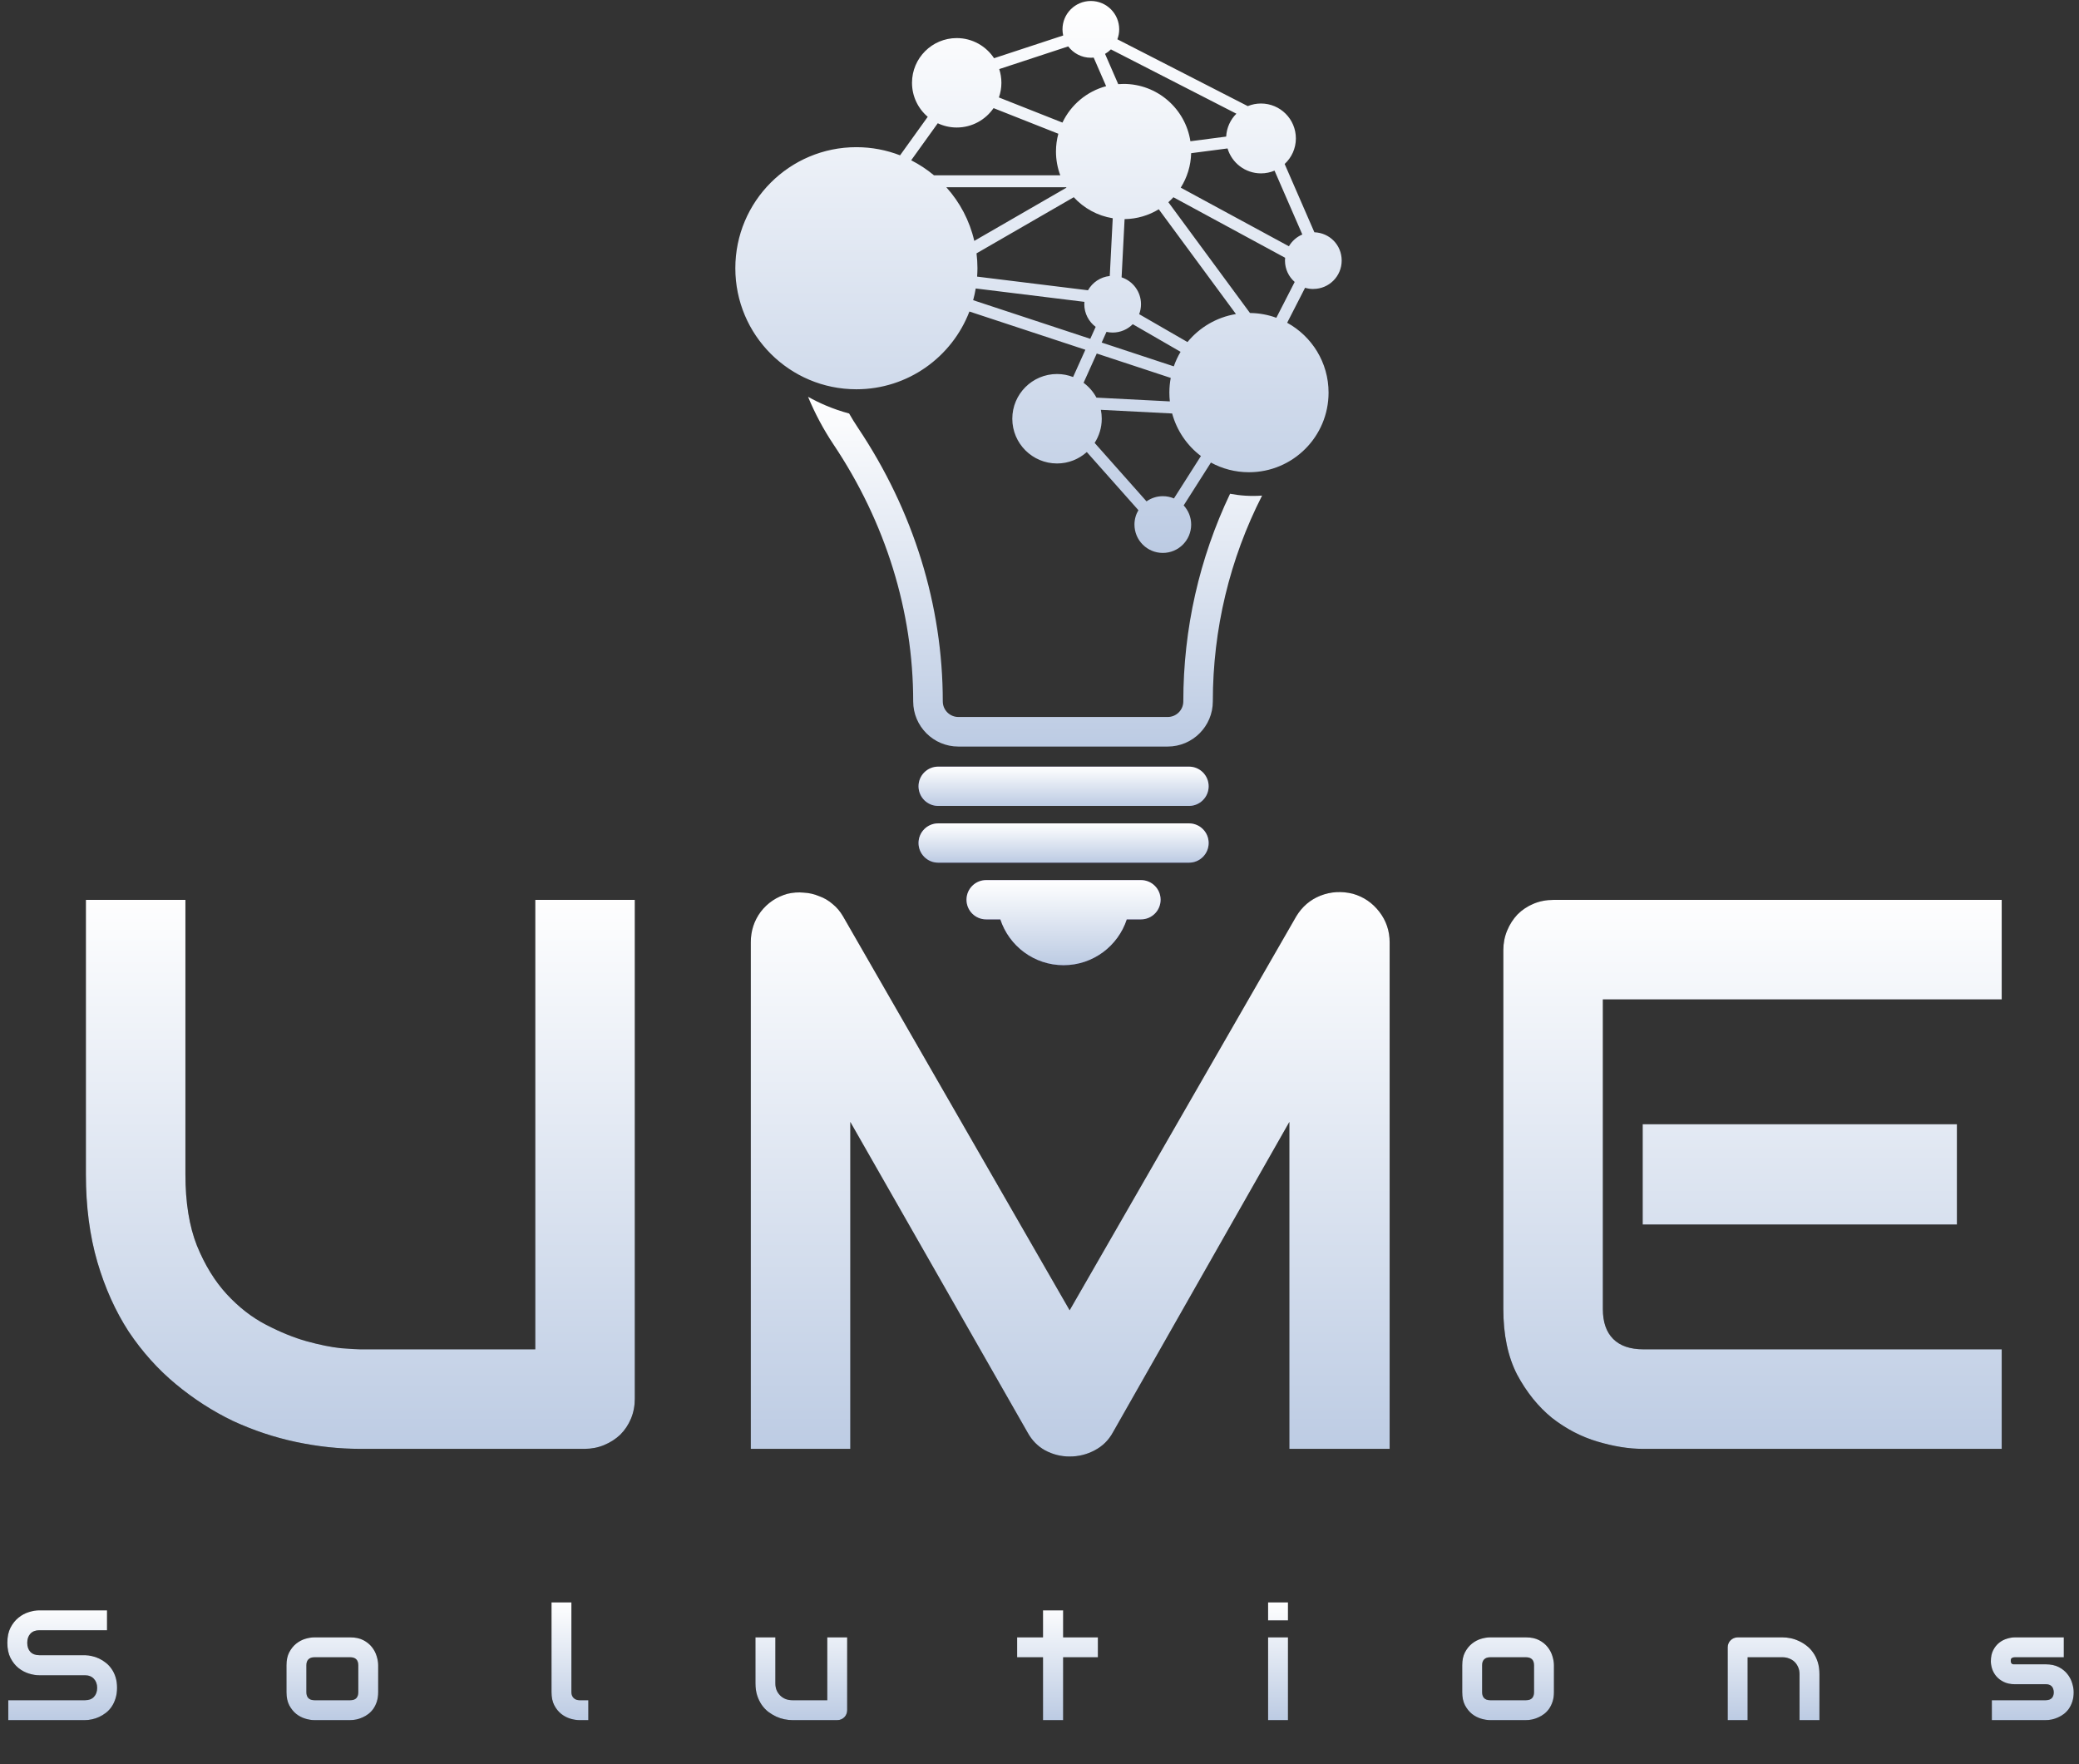 <svg width="1326" height="1125" viewBox="0 0 1326 1125" fill="none" xmlns="http://www.w3.org/2000/svg">
<rect x="0" y="0" width="1326" height="1125" fill="#333333" stroke="none"/>
<path d="M598.372 513.971H758.356C765.278 513.971 770.884 508.365 770.884 501.444C770.884 494.522 765.278 488.916 758.356 488.916H598.372C591.45 488.916 585.844 494.522 585.844 501.444C585.844 508.365 591.45 513.971 598.372 513.971Z" fill="url(#paint0_linear_9_39)"/>
<path d="M598.372 513.971H758.356C765.278 513.971 770.884 508.365 770.884 501.444C770.884 494.522 765.278 488.916 758.356 488.916H598.372C591.45 488.916 585.844 494.522 585.844 501.444C585.844 508.365 591.45 513.971 598.372 513.971Z" fill="url(#paint1_linear_9_39)"/>
<path d="M758.356 525.102H598.372C591.45 525.102 585.844 530.708 585.844 537.629C585.844 544.551 591.45 550.157 598.372 550.157H758.356C765.278 550.157 770.884 544.551 770.884 537.629C770.884 530.708 765.278 525.102 758.356 525.102Z" fill="url(#paint2_linear_9_39)"/>
<path d="M758.356 525.102H598.372C591.45 525.102 585.844 530.708 585.844 537.629C585.844 544.551 591.45 550.157 598.372 550.157H758.356C765.278 550.157 770.884 544.551 770.884 537.629C770.884 530.708 765.278 525.102 758.356 525.102Z" fill="url(#paint3_linear_9_39)"/>
<path d="M727.744 561.271H628.968C622.047 561.271 616.44 566.878 616.44 573.799C616.44 580.721 622.047 586.327 628.968 586.327H638.027C643.584 603.294 659.531 615.542 678.34 615.542C697.148 615.542 713.095 603.294 718.652 586.327H727.711C734.632 586.327 740.239 580.721 740.239 573.799C740.239 566.878 734.632 561.271 727.711 561.271H727.744Z" fill="url(#paint4_linear_9_39)"/>
<path d="M727.744 561.271H628.968C622.047 561.271 616.44 566.878 616.44 573.799C616.44 580.721 622.047 586.327 628.968 586.327H638.027C643.584 603.294 659.531 615.542 678.34 615.542C697.148 615.542 713.095 603.294 718.652 586.327H727.711C734.632 586.327 740.239 580.721 740.239 573.799C740.239 566.878 734.632 561.271 727.711 561.271H727.744Z" fill="url(#paint5_linear_9_39)"/>
<path d="M837.649 184.27C847.645 184.27 855.734 176.181 855.734 166.185C855.734 156.189 848.007 148.495 838.323 148.133L819.367 104.582C823.757 100.521 826.519 94.718 826.519 88.273C826.519 75.975 816.556 66.012 804.258 66.012C801.283 66.012 798.438 66.604 795.841 67.673L712.667 25.059C713.407 23.086 713.835 20.948 713.835 18.712C713.835 8.716 705.746 0.628 695.75 0.628C685.754 0.628 677.665 8.716 677.665 18.712C677.665 20.061 677.83 21.359 678.109 22.625L634.015 37.126C628.918 29.399 620.156 24.286 610.209 24.286C594.459 24.286 581.684 37.06 581.684 52.81C581.684 61.491 585.581 69.267 591.713 74.496L574.072 99.058C565.425 95.704 556.037 93.863 546.205 93.863C503.575 93.846 469 128.421 469 171.052C469 213.682 503.575 248.257 546.205 248.257C579.103 248.257 607.184 227.657 618.298 198.672L692.248 223.054L684.422 240.448C681.249 239.215 677.797 238.524 674.18 238.524C658.43 238.524 645.655 251.299 645.655 267.049C645.655 282.799 658.43 295.573 674.18 295.573C681.479 295.573 688.121 292.811 693.169 288.29L726.083 325.364C724.488 328.06 723.567 331.184 723.567 334.538C723.567 344.534 731.656 352.623 741.652 352.623C751.648 352.623 759.737 344.534 759.737 334.538C759.737 329.819 757.912 325.528 754.953 322.322L772.331 294.998C779.532 298.927 787.801 301.163 796.597 301.163C824.645 301.163 847.366 278.426 847.366 250.394C847.366 231.175 836.696 214.472 820.962 205.84L832.388 183.53C834.049 184.04 835.808 184.303 837.633 184.303L837.649 184.27ZM708.557 31.503L788.574 72.506C784.776 76.271 782.376 81.401 782.063 87.106L759.244 90.082C756.087 69.383 738.2 53.517 716.613 53.517C715.462 53.517 714.344 53.583 713.21 53.665L704.809 34.364C706.173 33.575 707.423 32.621 708.524 31.52L708.557 31.503ZM622.819 161.582L684.85 125.774C691.262 132.761 699.926 137.611 709.708 139.19L707.817 176.017C701.849 176.625 696.753 180.143 693.925 185.125L623.214 176.411C623.329 174.636 623.427 172.844 623.427 171.052C623.427 167.846 623.214 164.689 622.835 161.582H622.819ZM705.729 211.644C706.995 211.923 708.311 212.088 709.659 212.088C714.673 212.088 719.194 210.049 722.482 206.761L752.98 224.369C751.237 227.279 749.79 230.386 748.656 233.641L702.655 218.467L705.729 211.627V211.644ZM637.336 44.048L681.315 29.596C684.62 33.969 689.848 36.83 695.75 36.83C696.358 36.83 696.966 36.797 697.558 36.731L705.499 54.964C693.169 58.252 683.008 66.851 677.632 78.178L637.106 62.149C638.125 59.222 638.701 56.082 638.701 52.81C638.701 49.752 638.207 46.81 637.32 44.048H637.336ZM595.692 111.799C591.253 108.084 586.37 104.878 581.158 102.215L598.109 78.606C601.791 80.332 605.869 81.319 610.209 81.319C619.958 81.319 628.557 76.419 633.703 68.955L675.018 85.297C674.032 88.914 673.506 92.695 673.506 96.625C673.506 101.968 674.476 107.065 676.251 111.799H595.692ZM603.583 119.395H680C680.065 119.494 680.131 119.592 680.181 119.691L621.405 153.625C618.413 140.669 612.182 128.947 603.567 119.412L603.583 119.395ZM620.682 191.455C621.356 189.005 621.898 186.506 622.326 183.974L691.656 192.507C691.623 193 691.574 193.493 691.574 194.003C691.574 199.922 694.435 205.166 698.824 208.454L695.388 216.083L620.665 191.438L620.682 191.455ZM691.114 244.131L699.515 225.454L746.7 241.007C746.141 244.032 745.828 247.156 745.828 250.345C745.828 252.252 745.943 254.143 746.141 255.984L699.317 253.584C697.312 249.835 694.484 246.613 691.097 244.114L691.114 244.131ZM748.755 317.883C746.568 316.946 744.184 316.437 741.652 316.437C737.789 316.437 734.205 317.67 731.262 319.741L698.167 282.454C701.027 278.015 702.704 272.737 702.704 267.049C702.704 265.109 702.507 263.202 702.129 261.36L747.604 263.695C750.58 274.661 757.139 284.164 765.952 290.838L748.738 317.883H748.755ZM757.37 218.138L726.576 200.365C727.316 198.393 727.743 196.255 727.743 194.019C727.743 186.029 722.565 179.256 715.364 176.872L717.271 139.749C725.244 139.634 732.692 137.348 739.071 133.468L788.294 200.283C775.898 202.322 765.014 208.849 757.37 218.154V218.138ZM814.057 202.667C808.812 200.744 803.14 199.675 797.238 199.609L745.187 128.947C746.305 127.944 747.39 126.908 748.409 125.791L819.663 164.393C819.597 164.985 819.565 165.593 819.565 166.202C819.565 171.627 821.965 176.494 825.763 179.815L814.057 202.667ZM822.064 157.061L753.078 119.675C757.123 113.279 759.523 105.766 759.721 97.694L782.935 94.668C785.68 103.859 794.18 110.566 804.258 110.566C807.333 110.566 810.243 109.942 812.906 108.824L830.629 149.547C827.029 151.06 824.02 153.74 822.064 157.077V157.061Z" fill="url(#paint6_linear_9_39)"/>
<path d="M784.546 314.891C764.949 356.009 754.723 401.04 754.723 447.321C754.723 452.796 750.267 457.251 744.792 457.251H611.245C605.77 457.251 601.315 452.796 601.315 447.321C601.315 386.063 582.638 325.775 547.291 272.951C545.268 269.926 543.361 266.851 541.569 263.711C531.179 260.933 522.416 256.987 515.379 253.058C519.769 263.629 525.178 273.822 531.606 283.44C564.866 333.14 582.441 389.811 582.441 447.321C582.441 463.186 595.347 476.108 611.228 476.108H744.759C760.641 476.108 773.547 463.203 773.547 447.321C773.547 401.27 784.332 356.519 804.965 316.058C797.6 316.617 790.695 316.058 784.513 314.891H784.546Z" fill="url(#paint7_linear_9_39)"/>
<path d="M404.883 892.018C404.883 896.575 404.069 900.807 402.441 904.713C400.814 908.619 398.535 912.037 395.605 914.967C392.676 917.734 389.258 919.931 385.352 921.559C381.445 923.186 377.295 924 372.9 924H229.834C216.325 924 202.653 922.535 188.818 919.605C174.984 916.676 161.556 912.2 148.535 906.178C135.677 899.993 123.551 892.18 112.158 882.74C100.765 873.3 90.755 862.151 82.129 849.293C73.665 836.272 66.992 821.461 62.109 804.859C57.227 788.095 54.785 769.459 54.785 748.951V573.902H118.262V748.951C118.262 766.855 120.703 781.992 125.586 794.361C130.632 806.731 136.979 817.066 144.629 825.367C152.279 833.668 160.661 840.178 169.775 844.898C178.89 849.618 187.516 853.118 195.654 855.396C203.955 857.675 211.198 859.14 217.383 859.791C223.73 860.279 227.881 860.523 229.834 860.523H341.406V573.902H404.883V892.018ZM886.328 924H822.363V715.504L709.814 913.502C707.048 918.548 703.141 922.372 698.096 924.977C693.213 927.581 687.923 928.883 682.227 928.883C676.693 928.883 671.484 927.581 666.602 924.977C661.882 922.372 658.138 918.548 655.371 913.502L542.334 715.504V924H478.857V601.002C478.857 593.678 480.973 587.167 485.205 581.471C489.6 575.774 495.296 571.949 502.295 569.996C505.713 569.182 509.131 568.938 512.549 569.264C515.967 569.426 519.222 570.159 522.314 571.461C525.57 572.6 528.499 574.309 531.104 576.588C533.708 578.704 535.905 581.308 537.695 584.4L682.227 835.621L826.758 584.4C830.501 578.215 835.628 573.821 842.139 571.217C848.812 568.613 855.729 568.206 862.891 569.996C869.727 571.949 875.342 575.774 879.736 581.471C884.131 587.167 886.328 593.678 886.328 601.002V924ZM1248.14 780.934H1047.71V716.969H1248.14V780.934ZM1276.71 924H1047.71C1038.92 924 1029.31 922.454 1018.9 919.361C1008.48 916.269 998.796 911.223 989.844 904.225C981.055 897.063 973.649 887.867 967.627 876.637C961.768 865.243 958.838 851.327 958.838 834.889V605.885C958.838 601.49 959.652 597.34 961.279 593.434C962.907 589.527 965.104 586.109 967.871 583.18C970.801 580.25 974.219 577.971 978.125 576.344C982.031 574.716 986.263 573.902 990.82 573.902H1276.71V637.379H1022.31V834.889C1022.31 843.189 1024.51 849.537 1028.91 853.932C1033.3 858.326 1039.73 860.523 1048.19 860.523H1276.71V924Z" fill="black"/>
<path d="M404.883 892.018C404.883 896.575 404.069 900.807 402.441 904.713C400.814 908.619 398.535 912.037 395.605 914.967C392.676 917.734 389.258 919.931 385.352 921.559C381.445 923.186 377.295 924 372.9 924H229.834C216.325 924 202.653 922.535 188.818 919.605C174.984 916.676 161.556 912.2 148.535 906.178C135.677 899.993 123.551 892.18 112.158 882.74C100.765 873.3 90.755 862.151 82.129 849.293C73.665 836.272 66.992 821.461 62.109 804.859C57.227 788.095 54.785 769.459 54.785 748.951V573.902H118.262V748.951C118.262 766.855 120.703 781.992 125.586 794.361C130.632 806.731 136.979 817.066 144.629 825.367C152.279 833.668 160.661 840.178 169.775 844.898C178.89 849.618 187.516 853.118 195.654 855.396C203.955 857.675 211.198 859.14 217.383 859.791C223.73 860.279 227.881 860.523 229.834 860.523H341.406V573.902H404.883V892.018ZM886.328 924H822.363V715.504L709.814 913.502C707.048 918.548 703.141 922.372 698.096 924.977C693.213 927.581 687.923 928.883 682.227 928.883C676.693 928.883 671.484 927.581 666.602 924.977C661.882 922.372 658.138 918.548 655.371 913.502L542.334 715.504V924H478.857V601.002C478.857 593.678 480.973 587.167 485.205 581.471C489.6 575.774 495.296 571.949 502.295 569.996C505.713 569.182 509.131 568.938 512.549 569.264C515.967 569.426 519.222 570.159 522.314 571.461C525.57 572.6 528.499 574.309 531.104 576.588C533.708 578.704 535.905 581.308 537.695 584.4L682.227 835.621L826.758 584.4C830.501 578.215 835.628 573.821 842.139 571.217C848.812 568.613 855.729 568.206 862.891 569.996C869.727 571.949 875.342 575.774 879.736 581.471C884.131 587.167 886.328 593.678 886.328 601.002V924ZM1248.14 780.934H1047.71V716.969H1248.14V780.934ZM1276.71 924H1047.71C1038.92 924 1029.31 922.454 1018.9 919.361C1008.48 916.269 998.796 911.223 989.844 904.225C981.055 897.063 973.649 887.867 967.627 876.637C961.768 865.243 958.838 851.327 958.838 834.889V605.885C958.838 601.49 959.652 597.34 961.279 593.434C962.907 589.527 965.104 586.109 967.871 583.18C970.801 580.25 974.219 577.971 978.125 576.344C982.031 574.716 986.263 573.902 990.82 573.902H1276.71V637.379H1022.31V834.889C1022.31 843.189 1024.51 849.537 1028.91 853.932C1033.3 858.326 1039.73 860.523 1048.19 860.523H1276.71V924Z" fill="url(#paint8_linear_9_39)"/>
<path d="M74.658 1076.39C74.658 1078.9 74.333 1081.16 73.682 1083.18C73.063 1085.17 72.233 1086.93 71.191 1088.46C70.15 1089.99 68.929 1091.29 67.529 1092.36C66.13 1093.44 64.681 1094.31 63.184 1095C61.686 1095.68 60.156 1096.19 58.594 1096.51C57.064 1096.84 55.615 1097 54.248 1097H5.273V1084.3H54.248C56.69 1084.3 58.578 1083.59 59.912 1082.16C61.279 1080.72 61.963 1078.8 61.963 1076.39C61.963 1075.22 61.784 1074.15 61.426 1073.17C61.068 1072.2 60.547 1071.35 59.863 1070.63C59.212 1069.92 58.398 1069.36 57.422 1068.97C56.478 1068.58 55.42 1068.39 54.248 1068.39H25.049C22.998 1068.39 20.785 1068.03 18.408 1067.31C16.032 1066.56 13.818 1065.38 11.768 1063.75C9.749 1062.12 8.057 1059.99 6.689 1057.35C5.355 1054.71 4.688 1051.49 4.688 1047.68C4.688 1043.88 5.355 1040.67 6.689 1038.06C8.057 1035.43 9.749 1033.3 11.768 1031.67C13.818 1030.01 16.032 1028.82 18.408 1028.1C20.785 1027.35 22.998 1026.98 25.049 1026.98H68.262V1039.68H25.049C22.64 1039.68 20.752 1040.41 19.385 1041.87C18.05 1043.34 17.383 1045.27 17.383 1047.68C17.383 1050.12 18.05 1052.06 19.385 1053.49C20.752 1054.89 22.64 1055.59 25.049 1055.59H54.248H54.346C55.713 1055.63 57.161 1055.82 58.691 1056.18C60.221 1056.51 61.735 1057.03 63.232 1057.74C64.762 1058.46 66.211 1059.37 67.578 1060.48C68.945 1061.55 70.15 1062.85 71.191 1064.38C72.266 1065.91 73.112 1067.67 73.731 1069.66C74.349 1071.64 74.658 1073.89 74.658 1076.39ZM241.211 1079.18C241.211 1081.36 240.934 1083.33 240.381 1085.09C239.827 1086.81 239.095 1088.34 238.184 1089.68C237.272 1090.98 236.214 1092.1 235.01 1093.04C233.805 1093.96 232.536 1094.71 231.201 1095.29C229.899 1095.88 228.564 1096.32 227.197 1096.61C225.863 1096.87 224.593 1097 223.389 1097H200.488C198.73 1097 196.81 1096.69 194.727 1096.07C192.643 1095.45 190.706 1094.44 188.916 1093.04C187.158 1091.61 185.677 1089.77 184.473 1087.53C183.301 1085.25 182.715 1082.47 182.715 1079.18V1061.99C182.715 1058.74 183.301 1055.98 184.473 1053.74C185.677 1051.46 187.158 1049.62 188.916 1048.22C190.706 1046.79 192.643 1045.76 194.727 1045.14C196.81 1044.53 198.73 1044.22 200.488 1044.22H223.389C226.644 1044.22 229.411 1044.8 231.689 1045.97C233.968 1047.15 235.807 1048.63 237.207 1050.42C238.607 1052.18 239.616 1054.1 240.234 1056.18C240.885 1058.26 241.211 1060.2 241.211 1061.99V1079.18ZM228.516 1062.09C228.516 1060.33 228.076 1059.03 227.197 1058.18C226.318 1057.34 225.049 1056.91 223.389 1056.91H200.586C198.893 1056.91 197.607 1057.35 196.729 1058.23C195.85 1059.08 195.41 1060.33 195.41 1061.99V1079.18C195.41 1080.84 195.85 1082.11 196.729 1082.99C197.607 1083.87 198.893 1084.3 200.586 1084.3H223.389C225.114 1084.3 226.4 1083.87 227.246 1082.99C228.092 1082.11 228.516 1080.84 228.516 1079.18V1062.09ZM375.244 1097H369.58C367.757 1097 365.804 1096.69 363.721 1096.07C361.67 1095.45 359.749 1094.44 357.959 1093.04C356.169 1091.61 354.688 1089.77 353.516 1087.53C352.344 1085.25 351.758 1082.47 351.758 1079.18V1021.9H364.453V1079.18C364.453 1080.74 364.941 1081.99 365.918 1082.94C366.895 1083.85 368.115 1084.3 369.58 1084.3H375.244V1097ZM540.332 1090.6C540.332 1091.51 540.169 1092.36 539.844 1093.14C539.518 1093.92 539.062 1094.61 538.477 1095.19C537.923 1095.75 537.256 1096.19 536.475 1096.51C535.726 1096.84 534.912 1097 534.033 1097H505.322C503.76 1097 502.083 1096.82 500.293 1096.46C498.535 1096.1 496.794 1095.54 495.068 1094.75C493.343 1093.94 491.667 1092.93 490.039 1091.73C488.444 1090.49 487.044 1089.01 485.84 1087.28C484.635 1085.53 483.659 1083.51 482.91 1081.23C482.194 1078.95 481.836 1076.38 481.836 1073.51V1044.22H494.531V1073.51C494.531 1075.17 494.808 1076.67 495.361 1078.01C495.947 1079.31 496.729 1080.43 497.705 1081.38C498.682 1082.32 499.821 1083.05 501.123 1083.57C502.458 1084.06 503.89 1084.3 505.42 1084.3H527.637V1044.22H540.332V1090.6ZM700.244 1056.91H678.076V1097H665.234V1056.91H648.73V1044.22H665.234V1026.98H678.076V1044.22H700.244V1056.91ZM821.484 1033.38H808.789V1021.9H821.484V1033.38ZM821.484 1097H808.789V1044.22H821.484V1097ZM991.113 1079.18C991.113 1081.36 990.837 1083.33 990.283 1085.09C989.73 1086.81 988.997 1088.34 988.086 1089.68C987.174 1090.98 986.117 1092.1 984.912 1093.04C983.708 1093.96 982.438 1094.71 981.104 1095.29C979.801 1095.88 978.467 1096.32 977.1 1096.61C975.765 1096.87 974.495 1097 973.291 1097H950.391C948.633 1097 946.712 1096.69 944.629 1096.07C942.546 1095.45 940.609 1094.44 938.818 1093.04C937.061 1091.61 935.579 1089.77 934.375 1087.53C933.203 1085.25 932.617 1082.47 932.617 1079.18V1061.99C932.617 1058.74 933.203 1055.98 934.375 1053.74C935.579 1051.46 937.061 1049.62 938.818 1048.22C940.609 1046.79 942.546 1045.76 944.629 1045.14C946.712 1044.53 948.633 1044.22 950.391 1044.22H973.291C976.546 1044.22 979.313 1044.8 981.592 1045.97C983.87 1047.15 985.71 1048.63 987.109 1050.42C988.509 1052.18 989.518 1054.1 990.137 1056.18C990.788 1058.26 991.113 1060.2 991.113 1061.99V1079.18ZM978.418 1062.09C978.418 1060.33 977.979 1059.03 977.1 1058.18C976.221 1057.34 974.951 1056.91 973.291 1056.91H950.488C948.796 1056.91 947.51 1057.35 946.631 1058.23C945.752 1059.08 945.312 1060.33 945.312 1061.99V1079.18C945.312 1080.84 945.752 1082.11 946.631 1082.99C947.51 1083.87 948.796 1084.3 950.488 1084.3H973.291C975.016 1084.3 976.302 1083.87 977.148 1082.99C977.995 1082.11 978.418 1080.84 978.418 1079.18V1062.09ZM1160.45 1097H1147.75V1067.7C1147.75 1066.04 1147.46 1064.56 1146.88 1063.26C1146.32 1061.93 1145.56 1060.79 1144.58 1059.84C1143.6 1058.9 1142.45 1058.18 1141.11 1057.69C1139.81 1057.17 1138.4 1056.91 1136.87 1056.91H1114.65V1097H1101.95V1050.52C1101.95 1049.64 1102.12 1048.82 1102.44 1048.07C1102.77 1047.29 1103.22 1046.63 1103.81 1046.07C1104.39 1045.49 1105.08 1045.03 1105.86 1044.71C1106.64 1044.38 1107.47 1044.22 1108.35 1044.22H1136.96C1138.56 1044.22 1140.23 1044.4 1141.99 1044.75C1143.78 1045.11 1145.54 1045.7 1147.27 1046.51C1149.02 1047.29 1150.68 1048.3 1152.25 1049.54C1153.84 1050.74 1155.24 1052.22 1156.45 1053.98C1157.68 1055.71 1158.66 1057.71 1159.38 1059.99C1160.09 1062.27 1160.45 1064.84 1160.45 1067.7V1097ZM1322.61 1079.18C1322.61 1081.36 1322.33 1083.33 1321.78 1085.09C1321.22 1086.81 1320.49 1088.34 1319.58 1089.68C1318.67 1090.98 1317.61 1092.1 1316.41 1093.04C1315.2 1093.96 1313.93 1094.71 1312.6 1095.29C1311.3 1095.88 1309.96 1096.32 1308.59 1096.61C1307.26 1096.87 1305.99 1097 1304.79 1097H1270.41V1084.3H1304.69C1306.41 1084.3 1307.71 1083.87 1308.59 1082.99C1309.47 1082.11 1309.91 1080.84 1309.91 1079.18C1309.75 1075.79 1308.04 1074.1 1304.79 1074.1H1285.11C1282.31 1074.1 1279.93 1073.61 1277.98 1072.63C1276.03 1071.66 1274.43 1070.44 1273.19 1068.97C1271.99 1067.51 1271.11 1065.93 1270.56 1064.24C1270.04 1062.54 1269.78 1060.96 1269.78 1059.5C1269.78 1056.67 1270.28 1054.29 1271.29 1052.37C1272.3 1050.42 1273.57 1048.84 1275.1 1047.63C1276.63 1046.43 1278.29 1045.57 1280.08 1045.05C1281.87 1044.49 1283.54 1044.22 1285.11 1044.22H1316.31V1056.91H1285.21C1284.55 1056.91 1284.03 1056.99 1283.64 1057.16C1283.28 1057.29 1283.01 1057.48 1282.81 1057.74C1282.65 1057.97 1282.55 1058.23 1282.52 1058.52C1282.49 1058.78 1282.47 1059.04 1282.47 1059.3C1282.5 1059.83 1282.6 1060.23 1282.76 1060.53C1282.93 1060.82 1283.12 1061.03 1283.35 1061.16C1283.61 1061.29 1283.89 1061.37 1284.18 1061.4C1284.51 1061.4 1284.81 1061.4 1285.11 1061.4H1304.79C1308.04 1061.4 1310.81 1061.99 1313.09 1063.16C1315.36 1064.33 1317.2 1065.82 1318.6 1067.61C1320 1069.36 1321.01 1071.28 1321.63 1073.37C1322.28 1075.45 1322.61 1077.39 1322.61 1079.18Z" fill="black"/>
<path d="M74.658 1076.39C74.658 1078.9 74.333 1081.16 73.682 1083.18C73.063 1085.17 72.233 1086.93 71.191 1088.46C70.15 1089.99 68.929 1091.29 67.529 1092.36C66.13 1093.44 64.681 1094.31 63.184 1095C61.686 1095.68 60.156 1096.19 58.594 1096.51C57.064 1096.84 55.615 1097 54.248 1097H5.273V1084.3H54.248C56.69 1084.3 58.578 1083.59 59.912 1082.16C61.279 1080.72 61.963 1078.8 61.963 1076.39C61.963 1075.22 61.784 1074.15 61.426 1073.17C61.068 1072.2 60.547 1071.35 59.863 1070.63C59.212 1069.92 58.398 1069.36 57.422 1068.97C56.478 1068.58 55.42 1068.39 54.248 1068.39H25.049C22.998 1068.39 20.785 1068.03 18.408 1067.31C16.032 1066.56 13.818 1065.38 11.768 1063.75C9.749 1062.12 8.057 1059.99 6.689 1057.35C5.355 1054.71 4.688 1051.49 4.688 1047.68C4.688 1043.88 5.355 1040.67 6.689 1038.06C8.057 1035.43 9.749 1033.3 11.768 1031.67C13.818 1030.01 16.032 1028.82 18.408 1028.1C20.785 1027.35 22.998 1026.98 25.049 1026.98H68.262V1039.68H25.049C22.64 1039.68 20.752 1040.41 19.385 1041.87C18.05 1043.34 17.383 1045.27 17.383 1047.68C17.383 1050.12 18.05 1052.06 19.385 1053.49C20.752 1054.89 22.64 1055.59 25.049 1055.59H54.248H54.346C55.713 1055.63 57.161 1055.82 58.691 1056.18C60.221 1056.51 61.735 1057.03 63.232 1057.74C64.762 1058.46 66.211 1059.37 67.578 1060.48C68.945 1061.55 70.15 1062.85 71.191 1064.38C72.266 1065.91 73.112 1067.67 73.731 1069.66C74.349 1071.64 74.658 1073.89 74.658 1076.39ZM241.211 1079.18C241.211 1081.36 240.934 1083.33 240.381 1085.09C239.827 1086.81 239.095 1088.34 238.184 1089.68C237.272 1090.98 236.214 1092.1 235.01 1093.04C233.805 1093.96 232.536 1094.71 231.201 1095.29C229.899 1095.88 228.564 1096.32 227.197 1096.61C225.863 1096.87 224.593 1097 223.389 1097H200.488C198.73 1097 196.81 1096.69 194.727 1096.07C192.643 1095.45 190.706 1094.44 188.916 1093.04C187.158 1091.61 185.677 1089.77 184.473 1087.53C183.301 1085.25 182.715 1082.47 182.715 1079.18V1061.99C182.715 1058.74 183.301 1055.98 184.473 1053.74C185.677 1051.46 187.158 1049.62 188.916 1048.22C190.706 1046.79 192.643 1045.76 194.727 1045.14C196.81 1044.53 198.73 1044.22 200.488 1044.22H223.389C226.644 1044.22 229.411 1044.8 231.689 1045.97C233.968 1047.15 235.807 1048.63 237.207 1050.42C238.607 1052.18 239.616 1054.1 240.234 1056.18C240.885 1058.26 241.211 1060.2 241.211 1061.99V1079.18ZM228.516 1062.09C228.516 1060.33 228.076 1059.03 227.197 1058.18C226.318 1057.34 225.049 1056.91 223.389 1056.91H200.586C198.893 1056.91 197.607 1057.35 196.729 1058.23C195.85 1059.08 195.41 1060.33 195.41 1061.99V1079.18C195.41 1080.84 195.85 1082.11 196.729 1082.99C197.607 1083.87 198.893 1084.3 200.586 1084.3H223.389C225.114 1084.3 226.4 1083.87 227.246 1082.99C228.092 1082.11 228.516 1080.84 228.516 1079.18V1062.09ZM375.244 1097H369.58C367.757 1097 365.804 1096.69 363.721 1096.07C361.67 1095.45 359.749 1094.44 357.959 1093.04C356.169 1091.61 354.688 1089.77 353.516 1087.53C352.344 1085.25 351.758 1082.47 351.758 1079.18V1021.9H364.453V1079.18C364.453 1080.74 364.941 1081.99 365.918 1082.94C366.895 1083.85 368.115 1084.3 369.58 1084.3H375.244V1097ZM540.332 1090.6C540.332 1091.51 540.169 1092.36 539.844 1093.14C539.518 1093.92 539.062 1094.61 538.477 1095.19C537.923 1095.75 537.256 1096.19 536.475 1096.51C535.726 1096.84 534.912 1097 534.033 1097H505.322C503.76 1097 502.083 1096.82 500.293 1096.46C498.535 1096.1 496.794 1095.54 495.068 1094.75C493.343 1093.94 491.667 1092.93 490.039 1091.73C488.444 1090.49 487.044 1089.01 485.84 1087.28C484.635 1085.53 483.659 1083.51 482.91 1081.23C482.194 1078.95 481.836 1076.38 481.836 1073.51V1044.22H494.531V1073.51C494.531 1075.17 494.808 1076.67 495.361 1078.01C495.947 1079.31 496.729 1080.43 497.705 1081.38C498.682 1082.32 499.821 1083.05 501.123 1083.57C502.458 1084.06 503.89 1084.3 505.42 1084.3H527.637V1044.22H540.332V1090.6ZM700.244 1056.91H678.076V1097H665.234V1056.91H648.73V1044.22H665.234V1026.98H678.076V1044.22H700.244V1056.91ZM821.484 1033.38H808.789V1021.9H821.484V1033.38ZM821.484 1097H808.789V1044.22H821.484V1097ZM991.113 1079.18C991.113 1081.36 990.837 1083.33 990.283 1085.09C989.73 1086.81 988.997 1088.34 988.086 1089.68C987.174 1090.98 986.117 1092.1 984.912 1093.04C983.708 1093.96 982.438 1094.71 981.104 1095.29C979.801 1095.88 978.467 1096.32 977.1 1096.61C975.765 1096.87 974.495 1097 973.291 1097H950.391C948.633 1097 946.712 1096.69 944.629 1096.07C942.546 1095.45 940.609 1094.44 938.818 1093.04C937.061 1091.61 935.579 1089.77 934.375 1087.53C933.203 1085.25 932.617 1082.47 932.617 1079.18V1061.99C932.617 1058.74 933.203 1055.98 934.375 1053.74C935.579 1051.46 937.061 1049.62 938.818 1048.22C940.609 1046.79 942.546 1045.76 944.629 1045.14C946.712 1044.53 948.633 1044.22 950.391 1044.22H973.291C976.546 1044.22 979.313 1044.8 981.592 1045.97C983.87 1047.15 985.71 1048.63 987.109 1050.42C988.509 1052.18 989.518 1054.1 990.137 1056.18C990.788 1058.26 991.113 1060.2 991.113 1061.99V1079.18ZM978.418 1062.09C978.418 1060.33 977.979 1059.03 977.1 1058.18C976.221 1057.34 974.951 1056.91 973.291 1056.91H950.488C948.796 1056.91 947.51 1057.35 946.631 1058.23C945.752 1059.08 945.312 1060.33 945.312 1061.99V1079.18C945.312 1080.84 945.752 1082.11 946.631 1082.99C947.51 1083.87 948.796 1084.3 950.488 1084.3H973.291C975.016 1084.3 976.302 1083.87 977.148 1082.99C977.995 1082.11 978.418 1080.84 978.418 1079.18V1062.09ZM1160.45 1097H1147.75V1067.7C1147.75 1066.04 1147.46 1064.56 1146.88 1063.26C1146.32 1061.93 1145.56 1060.79 1144.58 1059.84C1143.6 1058.9 1142.45 1058.18 1141.11 1057.69C1139.81 1057.17 1138.4 1056.91 1136.87 1056.91H1114.65V1097H1101.95V1050.52C1101.95 1049.64 1102.12 1048.82 1102.44 1048.07C1102.77 1047.29 1103.22 1046.63 1103.81 1046.07C1104.39 1045.49 1105.08 1045.03 1105.86 1044.71C1106.64 1044.38 1107.47 1044.22 1108.35 1044.22H1136.96C1138.56 1044.22 1140.23 1044.4 1141.99 1044.75C1143.78 1045.11 1145.54 1045.7 1147.27 1046.51C1149.02 1047.29 1150.68 1048.3 1152.25 1049.54C1153.84 1050.74 1155.24 1052.22 1156.45 1053.98C1157.68 1055.71 1158.66 1057.71 1159.38 1059.99C1160.09 1062.27 1160.45 1064.84 1160.45 1067.7V1097ZM1322.61 1079.18C1322.61 1081.36 1322.33 1083.33 1321.78 1085.09C1321.22 1086.81 1320.49 1088.34 1319.58 1089.68C1318.67 1090.98 1317.61 1092.1 1316.41 1093.04C1315.2 1093.96 1313.93 1094.71 1312.6 1095.29C1311.3 1095.88 1309.96 1096.32 1308.59 1096.61C1307.26 1096.87 1305.99 1097 1304.79 1097H1270.41V1084.3H1304.69C1306.41 1084.3 1307.71 1083.87 1308.59 1082.99C1309.47 1082.11 1309.91 1080.84 1309.91 1079.18C1309.75 1075.79 1308.04 1074.1 1304.79 1074.1H1285.11C1282.31 1074.1 1279.93 1073.61 1277.98 1072.63C1276.03 1071.66 1274.43 1070.44 1273.19 1068.97C1271.99 1067.51 1271.11 1065.93 1270.56 1064.24C1270.04 1062.54 1269.78 1060.96 1269.78 1059.5C1269.78 1056.67 1270.28 1054.29 1271.29 1052.37C1272.3 1050.42 1273.57 1048.84 1275.1 1047.63C1276.63 1046.43 1278.29 1045.57 1280.08 1045.05C1281.87 1044.49 1283.54 1044.22 1285.11 1044.22H1316.31V1056.91H1285.21C1284.55 1056.91 1284.03 1056.99 1283.64 1057.16C1283.28 1057.29 1283.01 1057.48 1282.81 1057.74C1282.65 1057.97 1282.55 1058.23 1282.52 1058.52C1282.49 1058.78 1282.47 1059.04 1282.47 1059.3C1282.5 1059.83 1282.6 1060.23 1282.76 1060.53C1282.93 1060.82 1283.12 1061.03 1283.35 1061.16C1283.61 1061.29 1283.89 1061.37 1284.18 1061.4C1284.51 1061.4 1284.81 1061.4 1285.11 1061.4H1304.79C1308.04 1061.4 1310.81 1061.99 1313.09 1063.16C1315.36 1064.33 1317.2 1065.82 1318.6 1067.61C1320 1069.36 1321.01 1071.28 1321.63 1073.37C1322.28 1075.45 1322.61 1077.39 1322.61 1079.18Z" fill="url(#paint9_linear_9_39)"/>
<defs>
<linearGradient id="paint0_linear_9_39" x1="630.513" y1="431.784" x2="589.148" y2="371.546" gradientUnits="userSpaceOnUse">
<stop stop-color="#4B4186"/>
<stop offset="0.99" stop-color="#EA1276"/>
</linearGradient>
<linearGradient id="paint1_linear_9_39" x1="678.364" y1="488.916" x2="678.364" y2="513.971" gradientUnits="userSpaceOnUse">
<stop stop-color="white"/>
<stop offset="1" stop-color="#BCCBE3"/>
</linearGradient>
<linearGradient id="paint2_linear_9_39" x1="613.645" y1="443.375" x2="572.264" y2="383.136" gradientUnits="userSpaceOnUse">
<stop stop-color="#4B4186"/>
<stop offset="0.99" stop-color="#EA1276"/>
</linearGradient>
<linearGradient id="paint3_linear_9_39" x1="678.364" y1="525.102" x2="678.364" y2="550.157" gradientUnits="userSpaceOnUse">
<stop stop-color="white"/>
<stop offset="1" stop-color="#BCCBE3"/>
</linearGradient>
<linearGradient id="paint4_linear_9_39" x1="596.761" y1="454.966" x2="555.396" y2="394.727" gradientUnits="userSpaceOnUse">
<stop stop-color="#4B4186"/>
<stop offset="0.99" stop-color="#EA1276"/>
</linearGradient>
<linearGradient id="paint5_linear_9_39" x1="678.34" y1="561.271" x2="678.34" y2="615.542" gradientUnits="userSpaceOnUse">
<stop stop-color="white"/>
<stop offset="1" stop-color="#BCCBE3"/>
</linearGradient>
<linearGradient id="paint6_linear_9_39" x1="662.367" y1="0.628" x2="662.367" y2="352.623" gradientUnits="userSpaceOnUse">
<stop stop-color="white"/>
<stop offset="1" stop-color="#BCCBE3"/>
</linearGradient>
<linearGradient id="paint7_linear_9_39" x1="660.172" y1="253.058" x2="660.172" y2="476.108" gradientUnits="userSpaceOnUse">
<stop stop-color="white"/>
<stop offset="1" stop-color="#BCCBE3"/>
</linearGradient>
<linearGradient id="paint8_linear_9_39" x1="665.747" y1="568.902" x2="665.747" y2="928.883" gradientUnits="userSpaceOnUse">
<stop stop-color="white"/>
<stop offset="1" stop-color="#BCCBE3"/>
</linearGradient>
<linearGradient id="paint9_linear_9_39" x1="663.649" y1="1021.9" x2="663.649" y2="1097" gradientUnits="userSpaceOnUse">
<stop stop-color="white"/>
<stop offset="1" stop-color="#BCCBE3"/>
</linearGradient>
</defs>
</svg>

